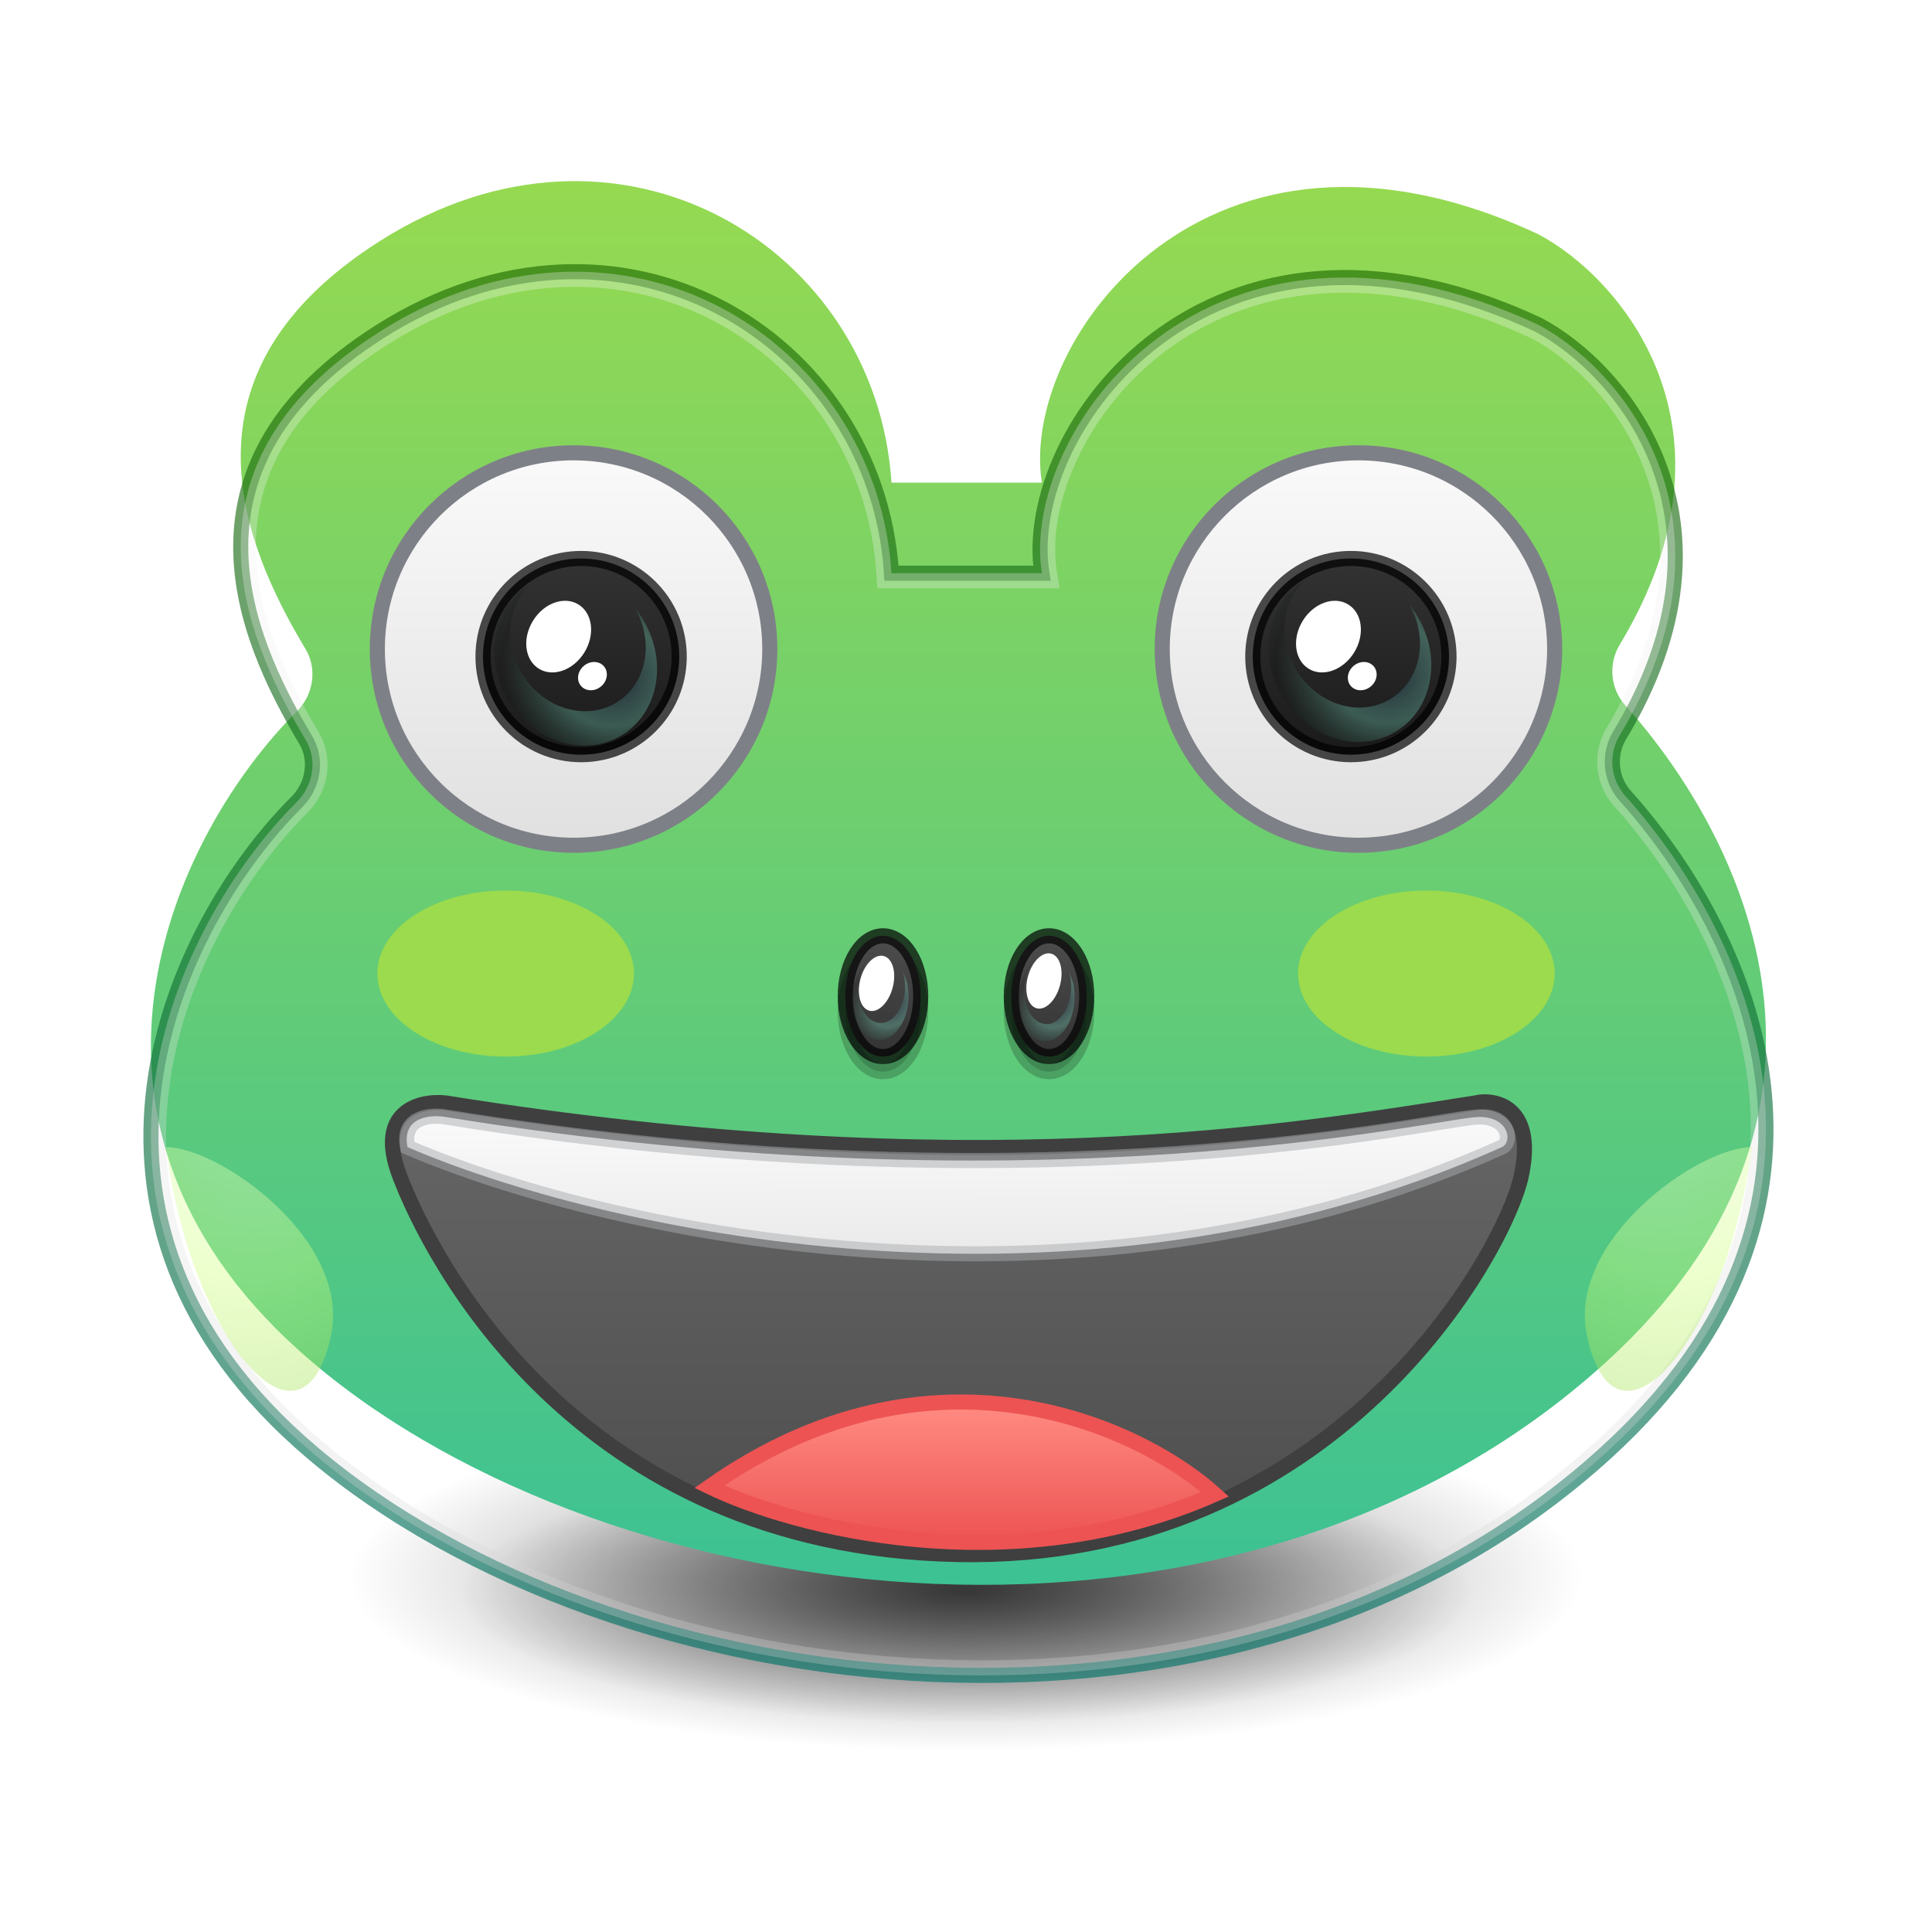 <svg width="128" height="128" viewBox="0 0 128 128" fill="none" xmlns="http://www.w3.org/2000/svg">
<path opacity="0.5" d="M64 116C86.644 116 105 110.851 105 104.5C105 98.149 86.644 93 64 93C41.356 93 23 98.149 23 104.5C23 110.851 41.356 116 64 116Z" fill="url(#paint0_radial)"/>
<path opacity="0.6" d="M64 114.172C82.498 114.172 97.493 110.29 97.493 105.5C97.493 100.71 82.498 96.828 64 96.828C45.502 96.828 30.507 100.71 30.507 105.5C30.507 110.29 45.502 114.172 64 114.172Z" fill="url(#paint1_radial)"/>
<g filter="url(#filter0_i)">
<path d="M101.91 21.516C79.988 11.284 67.533 28.634 69.027 37.976H59.063C58.066 22.406 41.076 11.89 25.183 21.961C11.37 30.713 16.02 41.956 20.246 49.008C21.042 50.337 20.76 52.043 19.663 53.137C11.483 61.29 2.32 80.663 20.699 96.252C40.628 113.157 81.981 118.495 106.394 96.252C124.539 79.721 115.563 61.525 107.673 52.724C106.686 51.623 106.544 49.984 107.307 48.718C115.993 34.309 107.292 24.343 101.91 21.516Z" fill="url(#paint2_linear)"/>
</g>
<path d="M101.91 21.516C79.988 11.284 67.533 28.634 69.027 37.976H59.063C58.066 22.406 41.076 11.89 25.183 21.961C11.37 30.713 16.02 41.956 20.246 49.008C21.042 50.337 20.76 52.043 19.663 53.137C11.483 61.29 2.32 80.663 20.699 96.252C40.628 113.157 81.981 118.495 106.394 96.252C124.539 79.721 115.563 61.525 107.673 52.724C106.686 51.623 106.544 49.984 107.307 48.718C115.993 34.309 107.292 24.343 101.91 21.516Z" stroke="url(#paint3_linear)" stroke-opacity="0.8"/>
<path opacity="0.3" d="M69.027 38.476H69.614L69.521 37.897C68.809 33.448 71.435 26.947 76.986 22.807C82.49 18.703 90.882 16.925 101.688 21.964C104.283 23.331 107.705 26.438 109.417 30.951C111.12 35.442 111.149 41.376 106.879 48.46C106.004 49.911 106.165 51.791 107.301 53.058C111.204 57.412 115.355 64.07 116.301 71.651C117.242 79.198 115.015 87.721 106.058 95.882C93.972 106.893 77.672 111.096 61.886 110.433C46.095 109.769 30.887 104.239 21.023 95.871C11.963 88.186 9.723 79.614 10.718 71.97C11.716 64.292 15.987 57.508 20.016 53.491C21.262 52.249 21.599 50.294 20.675 48.751C18.572 45.241 16.416 40.768 16.45 36.126C16.485 31.535 18.665 26.683 25.451 22.383C41.012 12.523 57.591 22.804 58.564 38.008L58.594 38.476H59.063H69.027Z" stroke="url(#paint4_linear)"/>
<circle cx="90" cy="43" r="13" fill="url(#paint5_linear)" stroke="#7E8087"/>
<circle cx="89.5" cy="43.5" r="6.5" fill="url(#paint6_linear)" stroke="black" stroke-opacity="0.7"/>
<circle cx="38" cy="43" r="13" fill="url(#paint7_linear)" stroke="#7E8087"/>
<circle cx="38.5" cy="43.5" r="6.5" fill="url(#paint8_linear)" stroke="black" stroke-opacity="0.7"/>
<path d="M29.502 73.071C64.289 78.627 85.5 75 97.763 73.071C98.774 72.804 101.808 73.071 100.796 77.879C99.785 82.688 88.661 103.524 63.379 102.99C38.097 102.456 28.49 83.222 26.468 77.879C24.85 73.605 27.816 72.892 29.502 73.071Z" fill="url(#paint9_linear)" stroke="#3F3F3F"/>
<path d="M47 98.5C52.5 101.167 66.9 105 80.5 99C75.5 94.5 61.8 88.1 47 98.5Z" fill="url(#paint10_linear)" stroke="#ED5353"/>
<path d="M99.5 76C71.1 88.8 39.333 81.333 27 76C26.6 74 28.5 73.833 29.5 74C69.5 80.5 95.5 74 98 74C100 74 100.215 75.678 99.5 76Z" fill="url(#paint11_linear)" stroke="#ABACAE" stroke-opacity="0.5"/>
<ellipse cx="58.5" cy="67" rx="2.5" ry="4" fill="black" fill-opacity="0.15"/>
<ellipse cx="58.5" cy="67" rx="2.5" ry="4" stroke="black" stroke-opacity="0.15"/>
<ellipse cx="58.5" cy="67" rx="2.5" ry="4" stroke="black" stroke-opacity="0.07"/>
<ellipse cx="69.5" cy="67" rx="2.5" ry="4" fill="black" fill-opacity="0.15"/>
<ellipse cx="69.5" cy="67" rx="2.5" ry="4" stroke="black" stroke-opacity="0.15"/>
<ellipse cx="69.5" cy="67" rx="2.5" ry="4" stroke="black" stroke-opacity="0.07"/>
<ellipse cx="58.5" cy="66" rx="2.5" ry="4" fill="url(#paint12_linear)" stroke="black" stroke-opacity="0.7"/>
<ellipse cx="69.5" cy="66" rx="2.5" ry="4" fill="url(#paint13_linear)" stroke="black" stroke-opacity="0.7"/>
<ellipse cx="88.014" cy="42.177" rx="2" ry="2.5" transform="rotate(31.615 88.014 42.177)" fill="white"/>
<ellipse cx="37.014" cy="42.177" rx="2" ry="2.5" transform="rotate(31.615 37.014 42.177)" fill="white"/>
<ellipse cx="90.252" cy="44.795" rx="1" ry="0.888" transform="rotate(-40.579 90.252 44.795)" fill="white"/>
<ellipse cx="39.252" cy="44.795" rx="1" ry="0.888" transform="rotate(-40.579 39.252 44.795)" fill="white"/>
<path opacity="0.366" fill-rule="evenodd" clip-rule="evenodd" d="M93.387 40.077C93.938 41.057 94.193 42.211 94.024 43.35C93.65 45.872 91.359 47.381 88.91 46.723C86.462 46.065 84.784 43.489 85.157 40.967C85.31 39.934 85.782 39.07 86.457 38.456C85.235 39.171 84.346 40.44 84.107 42.05C83.658 45.082 85.679 48.179 88.622 48.97C91.565 49.761 94.315 47.946 94.764 44.915C95.022 43.176 94.463 41.412 93.387 40.077Z" fill="url(#paint14_radial)"/>
<path opacity="0.366" fill-rule="evenodd" clip-rule="evenodd" d="M70.785 64.296C70.954 64.763 71.016 65.33 70.931 65.908C70.741 67.187 69.905 68.04 69.065 67.814C68.225 67.588 67.698 66.369 67.888 65.09C67.965 64.567 68.151 64.114 68.4 63.777C67.957 64.188 67.616 64.861 67.495 65.677C67.268 67.214 67.902 68.68 68.912 68.951C69.922 69.223 70.925 68.197 71.153 66.66C71.284 65.778 71.13 64.919 70.785 64.296Z" fill="url(#paint15_radial)"/>
<path opacity="0.366" fill-rule="evenodd" clip-rule="evenodd" d="M59.777 64.289C59.948 64.749 60.011 65.306 59.927 65.872C59.741 67.127 58.908 67.96 58.068 67.734C57.228 67.508 56.698 66.309 56.884 65.055C56.96 64.541 57.144 64.097 57.393 63.768C56.951 64.169 56.612 64.828 56.494 65.629C56.27 67.137 56.908 68.579 57.918 68.85C58.928 69.122 59.928 68.12 60.151 66.612C60.279 65.747 60.123 64.902 59.777 64.289Z" fill="url(#paint16_radial)"/>
<path opacity="0.366" fill-rule="evenodd" clip-rule="evenodd" d="M42.093 40.323C42.645 41.303 42.899 42.457 42.73 43.596C42.356 46.119 40.066 47.627 37.617 46.969C35.168 46.311 33.49 43.735 33.864 41.213C34.017 40.181 34.489 39.316 35.163 38.702C33.941 39.418 33.052 40.687 32.813 42.297C32.364 45.328 34.386 48.425 37.329 49.216C40.272 50.008 43.021 48.193 43.47 45.161C43.728 43.422 43.17 41.658 42.093 40.323Z" fill="url(#paint17_radial)"/>
<ellipse cx="58.073" cy="65.15" rx="1.105" ry="1.873" transform="rotate(14.782 58.073 65.15)" fill="white"/>
<ellipse cx="69.164" cy="64.992" rx="1.101" ry="1.873" transform="rotate(14.782 69.164 64.992)" fill="white"/>
<g filter="url(#filter1_f)">
<ellipse cx="94.5" cy="64.5" rx="8.5" ry="5.5" fill="#9BDB4D"/>
</g>
<g filter="url(#filter2_f)">
<ellipse cx="33.5" cy="64.5" rx="8.5" ry="5.5" fill="#9BDB4D"/>
</g>
<g opacity="0.4" filter="url(#filter3_f)">
<path d="M116.067 76C112.494 76 103.791 82.193 105.141 88.5C107.067 97.5 114.494 88.5 116.067 76Z" fill="url(#paint18_radial)"/>
</g>
<g opacity="0.4" filter="url(#filter4_f)">
<path d="M11 76C14.573 76 23.276 82.193 21.927 88.5C20 97.5 12.573 88.5 11 76Z" fill="url(#paint19_radial)"/>
</g>
<defs>
<filter id="filter0_i" x="9.5" y="11.498" width="108" height="100.001" filterUnits="userSpaceOnUse" color-interpolation-filters="sRGB">
<feFlood flood-opacity="0" result="BackgroundImageFix"/>
<feBlend mode="normal" in="SourceGraphic" in2="BackgroundImageFix" result="shape"/>
<feColorMatrix in="SourceAlpha" type="matrix" values="0 0 0 0 0 0 0 0 0 0 0 0 0 0 0 0 0 0 127 0" result="hardAlpha"/>
<feOffset dy="-6"/>
<feGaussianBlur stdDeviation="10"/>
<feComposite in2="hardAlpha" operator="arithmetic" k2="-1" k3="1"/>
<feColorMatrix type="matrix" values="0 0 0 0 0 0 0 0 0 0.451 0 0 0 0 0.404 0 0 0 0.15 0"/>
<feBlend mode="normal" in2="shape" result="effect1_innerShadow"/>
</filter>
<filter id="filter1_f" x="80" y="53" width="29" height="23" filterUnits="userSpaceOnUse" color-interpolation-filters="sRGB">
<feFlood flood-opacity="0" result="BackgroundImageFix"/>
<feBlend mode="normal" in="SourceGraphic" in2="BackgroundImageFix" result="shape"/>
<feGaussianBlur stdDeviation="3" result="effect1_foregroundBlur"/>
</filter>
<filter id="filter2_f" x="19" y="53" width="29" height="23" filterUnits="userSpaceOnUse" color-interpolation-filters="sRGB">
<feFlood flood-opacity="0" result="BackgroundImageFix"/>
<feBlend mode="normal" in="SourceGraphic" in2="BackgroundImageFix" result="shape"/>
<feGaussianBlur stdDeviation="3" result="effect1_foregroundBlur"/>
</filter>
<filter id="filter3_f" x="103" y="74" width="15.067" height="20.145" filterUnits="userSpaceOnUse" color-interpolation-filters="sRGB">
<feFlood flood-opacity="0" result="BackgroundImageFix"/>
<feBlend mode="normal" in="SourceGraphic" in2="BackgroundImageFix" result="shape"/>
<feGaussianBlur stdDeviation="1" result="effect1_foregroundBlur"/>
</filter>
<filter id="filter4_f" x="9" y="74" width="15.067" height="20.145" filterUnits="userSpaceOnUse" color-interpolation-filters="sRGB">
<feFlood flood-opacity="0" result="BackgroundImageFix"/>
<feBlend mode="normal" in="SourceGraphic" in2="BackgroundImageFix" result="shape"/>
<feGaussianBlur stdDeviation="1" result="effect1_foregroundBlur"/>
</filter>
<radialGradient id="paint0_radial" cx="0" cy="0" r="1" gradientUnits="userSpaceOnUse" gradientTransform="translate(64 104.5) scale(41 11.5)">
<stop/>
<stop offset="1" stop-opacity="0"/>
</radialGradient>
<radialGradient id="paint1_radial" cx="0" cy="0" r="1" gradientUnits="userSpaceOnUse" gradientTransform="translate(64 105.5) scale(33.493 8.672)">
<stop/>
<stop offset="1" stop-opacity="0"/>
</radialGradient>
<linearGradient id="paint2_linear" x1="64" y1="12.5" x2="64" y2="132.5" gradientUnits="userSpaceOnUse">
<stop stop-color="#9BDB4D"/>
<stop offset="1" stop-color="#28BCA3"/>
</linearGradient>
<linearGradient id="paint3_linear" x1="63.5" y1="18" x2="63.5" y2="111" gradientUnits="userSpaceOnUse">
<stop stop-color="#206B00" stop-opacity="0.8"/>
<stop offset="1" stop-color="#007367" stop-opacity="0.8"/>
</linearGradient>
<linearGradient id="paint4_linear" x1="63.5" y1="18" x2="63.5" y2="111" gradientUnits="userSpaceOnUse">
<stop stop-color="#FAFAFA"/>
<stop offset="1" stop-color="#D4D4D4"/>
</linearGradient>
<linearGradient id="paint5_linear" x1="90" y1="30" x2="90" y2="68" gradientUnits="userSpaceOnUse">
<stop stop-color="#FAFAFA"/>
<stop offset="1" stop-color="#D4D4D4"/>
</linearGradient>
<linearGradient id="paint6_linear" x1="89.5" y1="37" x2="89.5" y2="50" gradientUnits="userSpaceOnUse">
<stop stop-color="#333333"/>
<stop offset="1" stop-color="#1A1A1A"/>
</linearGradient>
<linearGradient id="paint7_linear" x1="38" y1="30" x2="38" y2="68" gradientUnits="userSpaceOnUse">
<stop stop-color="#FAFAFA"/>
<stop offset="1" stop-color="#D4D4D4"/>
</linearGradient>
<linearGradient id="paint8_linear" x1="38.5" y1="37" x2="38.5" y2="50" gradientUnits="userSpaceOnUse">
<stop stop-color="#333333"/>
<stop offset="1" stop-color="#1A1A1A"/>
</linearGradient>
<linearGradient id="paint9_linear" x1="63.5" y1="73" x2="63.5" y2="103" gradientUnits="userSpaceOnUse">
<stop stop-color="#666666"/>
<stop offset="1" stop-color="#4D4D4D"/>
</linearGradient>
<linearGradient id="paint10_linear" x1="63.75" y1="92.887" x2="63.75" y2="102.186" gradientUnits="userSpaceOnUse">
<stop stop-color="#FF8C82"/>
<stop offset="1" stop-color="#ED5353"/>
</linearGradient>
<linearGradient id="paint11_linear" x1="63.41" y1="73.951" x2="63.5" y2="95.5" gradientUnits="userSpaceOnUse">
<stop stop-color="#FAFAFA"/>
<stop offset="1" stop-color="#D4D4D4"/>
</linearGradient>
<linearGradient id="paint12_linear" x1="58.5" y1="62" x2="58.5" y2="70" gradientUnits="userSpaceOnUse">
<stop stop-color="#4D4D4D"/>
<stop offset="1" stop-color="#333333"/>
</linearGradient>
<linearGradient id="paint13_linear" x1="69.5" y1="62" x2="69.5" y2="70" gradientUnits="userSpaceOnUse">
<stop stop-color="#4D4D4D"/>
<stop offset="1" stop-color="#333333"/>
</linearGradient>
<radialGradient id="paint14_radial" cx="0" cy="0" r="1" gradientUnits="userSpaceOnUse" gradientTransform="translate(91.709 44.38) rotate(29.326) scale(14.646 13.868)">
<stop stop-color="#0C1143"/>
<stop offset="0.25" stop-color="#89FFDD" stop-opacity="0.749"/>
<stop offset="0.5" stop-opacity="0.498"/>
<stop offset="1" stop-color="#51FFBE" stop-opacity="0"/>
</radialGradient>
<radialGradient id="paint15_radial" cx="0" cy="0" r="1" gradientUnits="userSpaceOnUse" gradientTransform="translate(70.098 66.522) rotate(35.392) scale(5.268 6.709)">
<stop stop-color="#0C1143"/>
<stop offset="0.25" stop-color="#89FFDD" stop-opacity="0.749"/>
<stop offset="0.5" stop-opacity="0.498"/>
<stop offset="1" stop-color="#51FFBE" stop-opacity="0"/>
</radialGradient>
<radialGradient id="paint16_radial" cx="0" cy="0" r="1" gradientUnits="userSpaceOnUse" gradientTransform="translate(59.097 66.471) rotate(35.052) scale(5.253 6.601)">
<stop stop-color="#0C1143"/>
<stop offset="0.25" stop-color="#89FFDD" stop-opacity="0.749"/>
<stop offset="0.5" stop-opacity="0.498"/>
<stop offset="1" stop-color="#51FFBE" stop-opacity="0"/>
</radialGradient>
<radialGradient id="paint17_radial" cx="0" cy="0" r="1" gradientUnits="userSpaceOnUse" gradientTransform="translate(40.416 44.627) rotate(29.326) scale(14.646 13.868)">
<stop stop-color="#0C1143"/>
<stop offset="0.25" stop-color="#89FFDD" stop-opacity="0.749"/>
<stop offset="0.5" stop-opacity="0.498"/>
<stop offset="1" stop-color="#51FFBE" stop-opacity="0"/>
</radialGradient>
<radialGradient id="paint18_radial" cx="0" cy="0" r="1" gradientUnits="userSpaceOnUse" gradientTransform="translate(110.141 68.5) rotate(88.995) scale(28.504 19.185)">
<stop stop-color="white"/>
<stop offset="0.566" stop-color="#D1FF82"/>
<stop offset="0.928" stop-color="#9BDB4D"/>
</radialGradient>
<radialGradient id="paint19_radial" cx="0" cy="0" r="1" gradientUnits="userSpaceOnUse" gradientTransform="translate(16.927 68.5) rotate(91.005) scale(28.504 19.185)">
<stop stop-color="white"/>
<stop offset="0.566" stop-color="#D1FF82"/>
<stop offset="0.928" stop-color="#9BDB4D"/>
</radialGradient>
</defs>
</svg>
